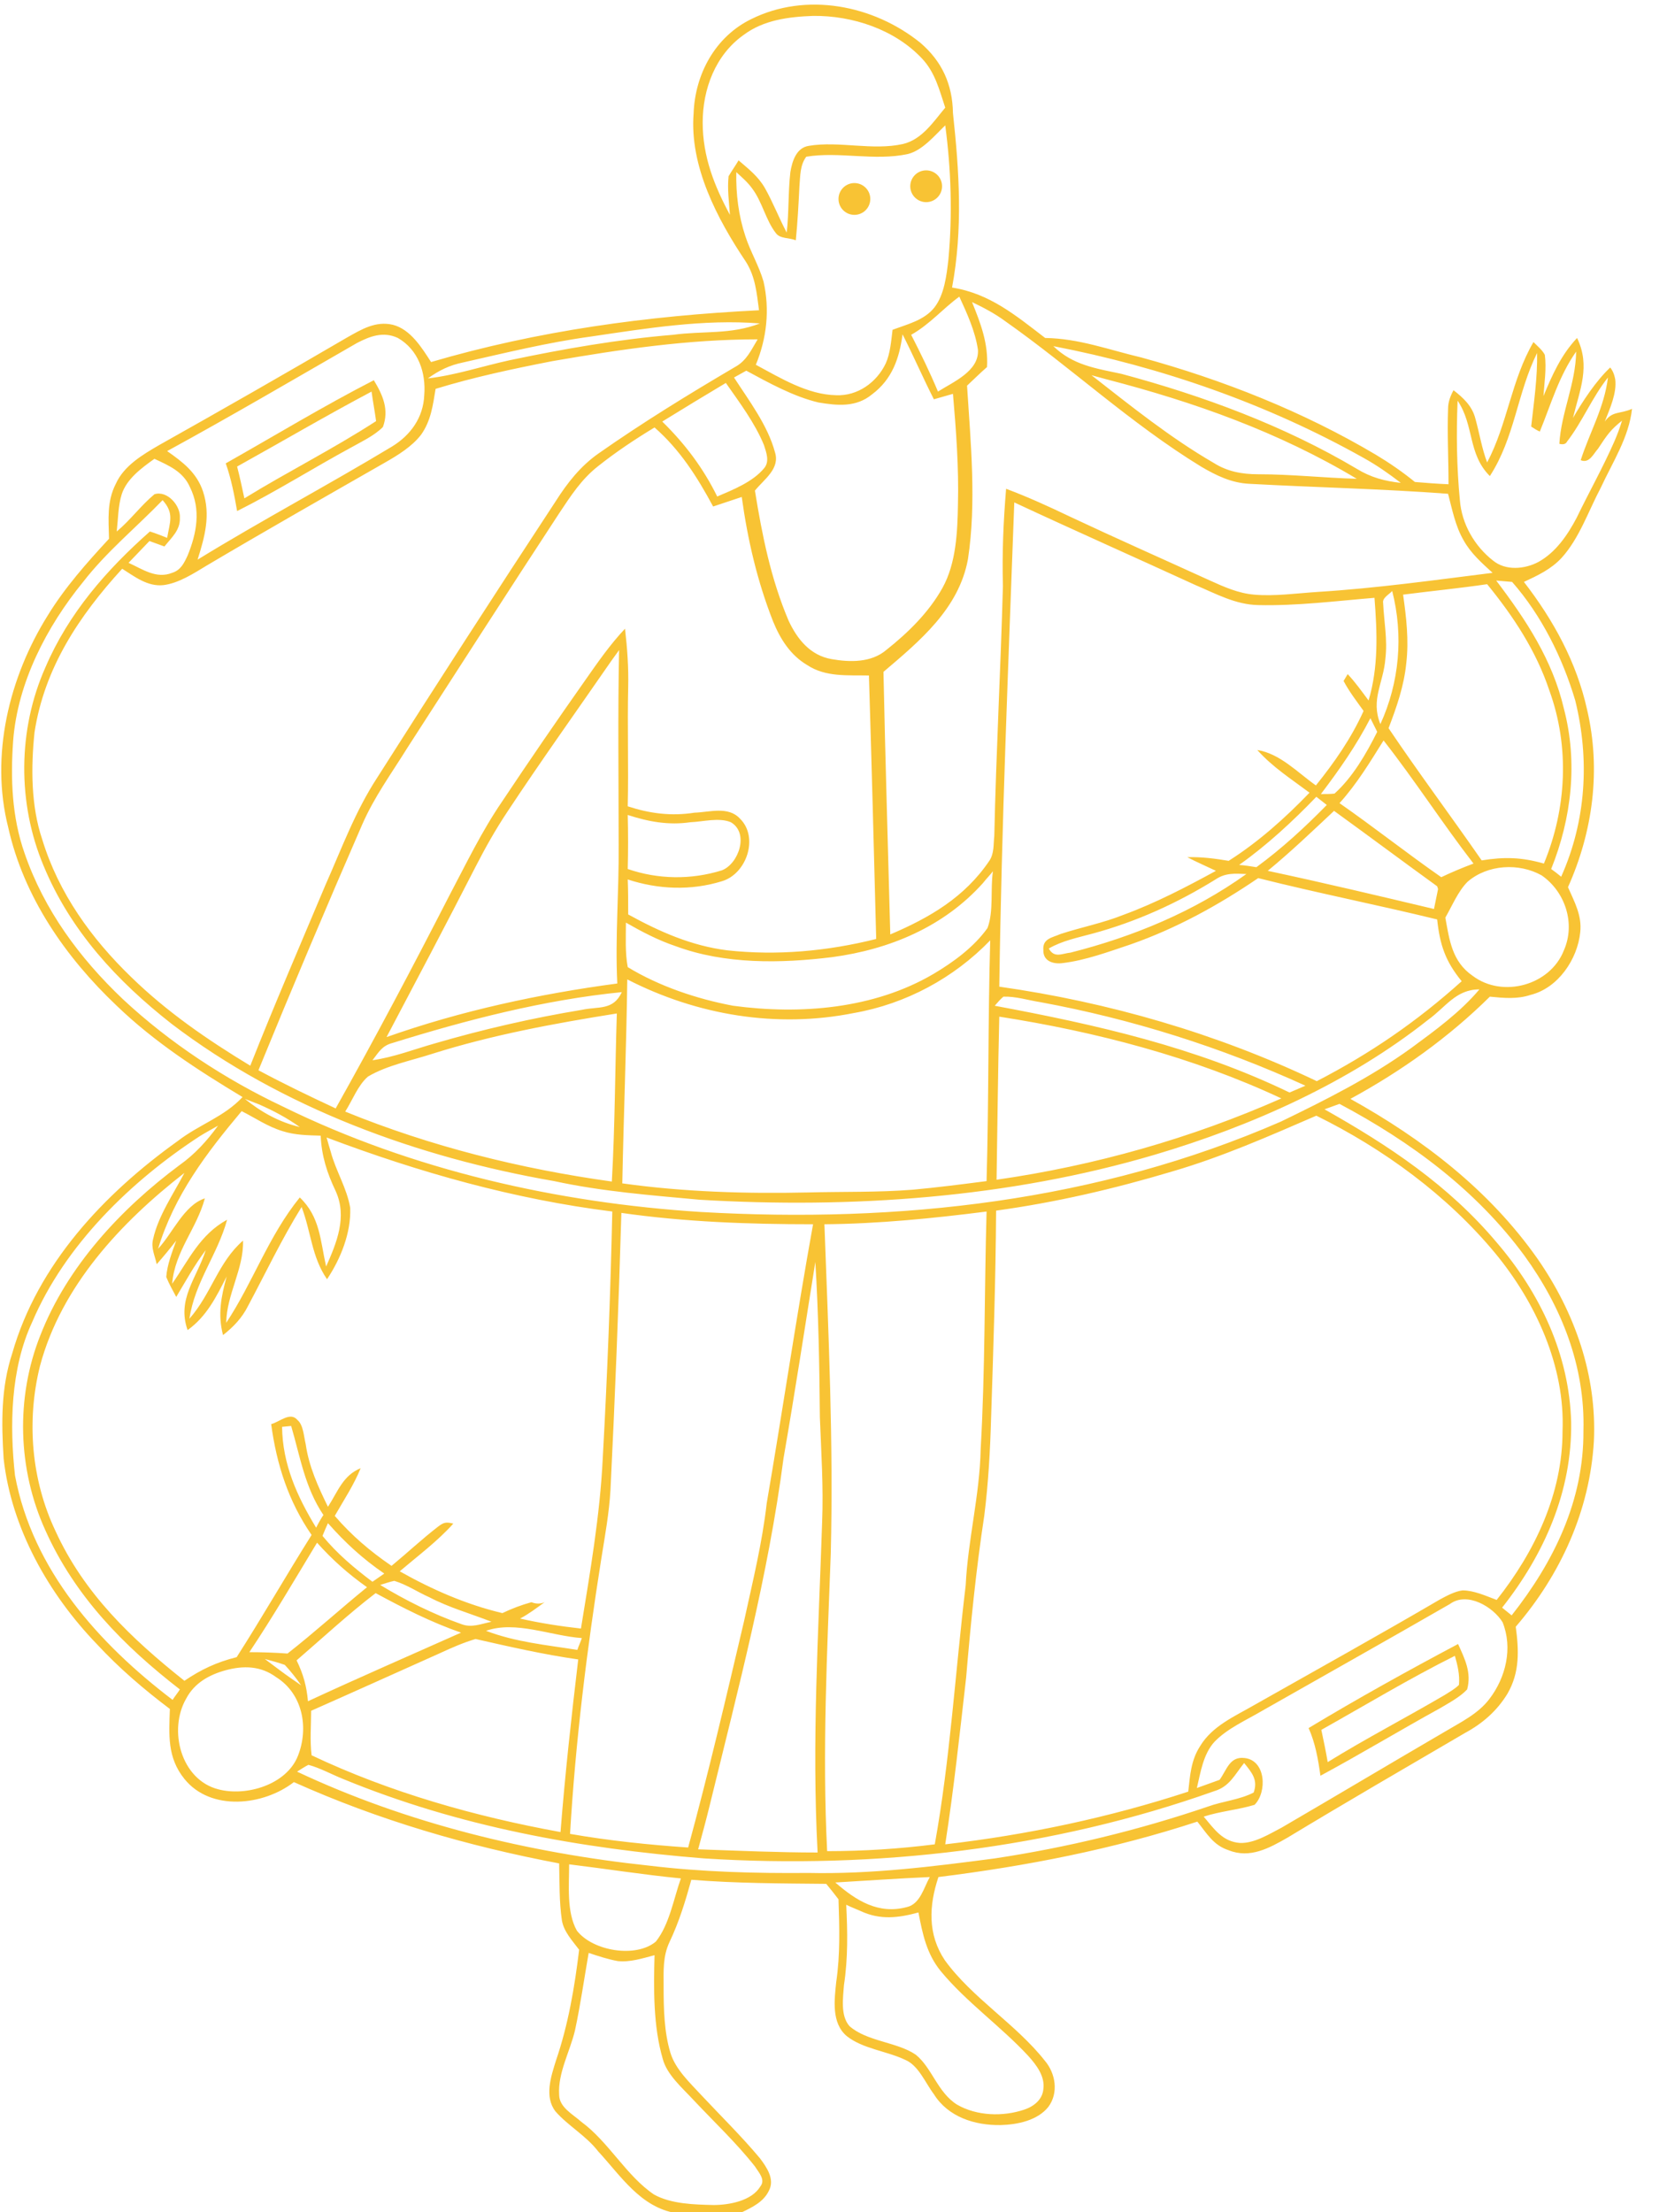 <?xml version="1.0" encoding="utf-8"?>
<!-- Generator: Adobe Illustrator 22.0.1, SVG Export Plug-In . SVG Version: 6.00 Build 0)  -->
<svg version="1.1" xmlns="http://www.w3.org/2000/svg" xmlns:xlink="http://www.w3.org/1999/xlink" x="0px" y="0px"
	 viewBox="0 0 367 487" style="enable-background:new 0 0 367 487;" xml:space="preserve">
<style type="text/css">
	.st0{fill:#F8C334;}
</style>
<g id="Layer_1">
	<path class="st0" d="M352.4,107.4c2.7-5.8,6.2-11.1,6.9-17.4c-2.7,1.2-4.3,0.4-6,2.8c1.1-2.8,2.7-6.3,2.3-9.3
		c-0.1-0.5-0.3-1.6-1.1-2.6c-3.2,3-6.1,7.5-8.2,11.1c1.5-6.2,3.9-11.4,0.9-17.6c-3.5,3.7-5.5,8.2-7.4,12.8c0.2-3,0.7-6.1,0.3-9.1
		c-0.6-1.1-1.6-1.9-2.5-2.8c-4.9,8.4-5.7,18-10.2,26.5c-1.2-3.2-1.7-6.5-2.6-9.7c-0.7-2.7-2.6-4.5-4.8-6.2c-0.7,1.3-1.2,2.6-1.2,4.1
		c-0.2,5.5,0.1,11,0.1,16.6c-2.5-0.1-5-0.3-7.4-0.5c-2.7-2.2-5.6-4.2-8.6-6c-16-9.5-33.7-16.5-51.6-21.4c-7.2-1.7-13.8-4.2-21.2-4.3
		c-6.4-4.9-12.2-9.8-20.5-11.1c2.4-12.8,1.6-25.5,0.2-38.4c-0.1-6.3-2.4-11.4-7.2-15.5c-10.3-8.3-25.1-11.2-37.2-5.2
		C157.4,8.1,153,16.4,152.7,25c-0.9,11.6,5.2,23.2,11.5,32.6c2.1,3.3,2.4,6.9,2.9,10.7c-24.5,1.2-48.7,4.5-72.2,11.4
		c-2-3.1-4.5-7.2-8.4-8.2c-3.8-0.9-6.9,1-10.1,2.8C62.7,82.3,48.9,90.2,35,98c-3.6,2.1-7.7,4.5-9.5,8.5c-2,3.9-1.6,7.8-1.5,12.1
		c-4.9,5.3-9.7,10.7-13.5,16.9C2,149.1-2.2,166.3,1.8,182.1c3.4,15.3,12.6,28.6,23.9,39.3c8.3,8,17.9,14.2,27.7,20.1
		c-4.1,4.4-9.5,6-14.3,9.7c-16.2,11.6-30.8,27.1-36.4,46.7c-2.5,7.6-2.4,15.3-1.9,23.2c1.7,15.3,9.9,29.8,20.5,40.8
		c4.9,5.3,10.4,10,16.1,14.3c-0.2,5.7-0.6,10.7,3.2,15.4c5.8,7.2,17.4,5.9,24.1,0.7c18.7,8.4,38.3,14.1,58.4,17.9
		c0.1,4.2,0,8.4,0.6,12.5c0.4,2.5,2.3,4.5,3.8,6.5c-1,8.3-2.4,16.5-5.1,24.4c-1.1,3.5-2.6,8-0.1,11.2c2.8,3.2,6.7,5.3,9.4,8.8
		c5,5.4,9.3,12.3,17.2,13.6h14c2.5-1.2,5.2-2.4,6.4-5c1.3-2.5-0.5-5.1-2-7.1c-4.1-4.9-8.7-9.4-13-14c-2.5-2.7-5.6-5.6-6.7-9.2
		c-1.4-4.6-1.5-9.8-1.5-14.6c0-3.5-0.2-6.6,1.3-9.8c2.1-4.4,3.5-9,4.8-13.7c9.9,0.8,19.8,0.8,29.7,0.9c0.9,1.1,1.8,2.2,2.7,3.4
		c0.2,6.1,0.4,12.1-0.5,18.2c-0.4,3.9-1.1,9,2.3,11.9c3.5,2.8,8.8,3.3,12.8,5.2c3,1.2,4.5,5.1,6.4,7.6c3.1,5,9,6.9,14.7,6.8
		c3.7-0.1,8.1-1,10.5-4c2.3-3.1,1.6-7.4-0.8-10.2c-6.3-8-16-13.8-22-22.1c-3.8-5.7-3.5-12-1.4-18.3c19.3-2.4,38.4-6.1,57-12.2
		c2.1,2.6,3.5,5.2,6.9,6.3c4.7,1.9,9-0.5,13-2.8c12.9-7.8,26-15.4,39-23c3.9-2.1,7.1-4.9,9.4-8.7c2.7-4.7,2.5-9.5,1.8-14.7
		c9.9-11.5,16.3-25.6,17.2-40.8c0.7-14.5-4.2-28.4-12.4-40.2c-10.6-15.1-25.2-26.3-41.2-35.2c11.2-6.1,21.6-13.5,30.7-22.5
		c3.1,0.3,6,0.6,9-0.4c6-1.5,10.3-7.8,10.9-13.8c0.4-3.7-1.3-6.7-2.7-9.9c5.5-12.3,7.3-25.9,4.2-39.1c-2.3-10.4-7.4-19.7-13.9-28.1
		c3-1.4,6-2.8,8.3-5.3C347.7,118.5,349.7,112.5,352.4,107.4z M300.2,100.8c2.9,1.6,5.6,3.5,8.2,5.5c-3.6-0.4-6.6-1.2-9.7-3.1
		c-16-9.5-33.9-16.1-51.8-20.9c-5.6-1.2-10.7-1.9-15-6.1C255.7,80.8,279,88.9,300.2,100.8z M298.7,105.4c-7.2-0.2-14.4-1-21.7-1
		c-3.6,0-6.8-0.6-9.8-2.5c-9.5-5.5-18.2-12.5-26.9-19.3c1.1,0.3,2.2,0.6,3.3,0.9C262.9,88.5,281.5,95.1,298.7,105.4z M221.3,70.7
		c14.5,10.2,27.6,22.5,43.1,32c3.4,2,6.7,3.6,10.6,3.8c14.6,0.8,29.2,1.1,43.8,2.2c0.9,3.4,1.6,7.1,3.4,10.2c1.6,2.9,4,5,6.4,7.2
		c-12.8,1.6-25.6,3.4-38.5,4.2c-4.6,0.3-9.5,1-14,0.6c-3.5-0.3-6.6-1.7-9.7-3.1c-10.3-4.7-20.7-9.3-30.9-14.1
		c-4.6-2.2-9.2-4.3-14-6.1c-0.6,7.2-0.9,14.2-0.7,21.4c-0.5,18.3-1.5,36.7-1.9,55c-0.2,1.8,0,3.9-1.1,5.5
		c-5.4,8-13.1,12.5-21.8,16.2c-0.5-19.3-1.1-38.5-1.5-57.8c8-6.8,16.6-13.9,18.6-24.8c1.9-12.4,0.6-25.7-0.2-38.2
		c1.5-1.4,2.9-2.8,4.4-4.1c0.3-5.2-1.4-9.6-3.3-14.3C216.5,67.7,219,69,221.3,70.7z M219,221.4c0.6-0.7,1.2-1.4,1.9-2
		c2.7-0.1,5.5,0.8,8.1,1.2c20.1,3.7,39.8,9.9,58.4,18.4c-1.2,0.5-2.3,1-3.5,1.5C263.2,230.5,241.5,225.6,219,221.4z M282.1,241.8
		c-19.9,8.8-41.1,14.8-62.7,17.9c0.2-12,0.3-23.9,0.6-35.9C241.2,227.1,262.7,232.7,282.1,241.8z M220,217.2
		c0.5-35.6,2-71.1,3.3-106.6c13.3,6.2,26.6,12.1,39.9,18.2c4.5,1.9,8.8,4.3,13.8,4.4c8.5,0.2,17.1-0.9,25.6-1.6
		c0.6,7.7,0.9,15.2-1.3,22.6c-1.5-2-2.9-4-4.6-5.8l-0.9,1.5c1.2,2.3,2.9,4.5,4.4,6.6c-2.7,6-6.4,11.3-10.5,16.4
		c-4.1-2.9-7.9-7-12.9-7.8c3.4,3.8,7.5,6.4,11.5,9.4c-5.4,5.6-11.2,10.8-17.8,15c-3-0.5-6-0.9-9.1-0.8c2.1,1.1,4.2,2,6.3,3
		c-6.6,3.6-13.3,7.1-20.4,9.7c-4.5,1.8-9.2,2.7-13.8,4.2c-1.8,0.8-4,1-3.8,3.5c-0.1,2.5,2.2,3.2,4.3,2.9c5-0.6,10.1-2.5,14.9-4.1
		c10-3.5,19.3-8.6,28.1-14.6c13.1,3.3,26.3,5.9,39.4,9.1c0.6,5.6,1.8,9.2,5.4,13.6c-9.9,8.9-20.1,15.9-31.9,22
		C267.9,227.5,244,220.6,220,217.2z M304.5,132.7c-0.2-1.1,1.4-1.9,2-2.6c2.5,9.8,1.6,20.1-2.6,29.3c-2.2-5.4,0.7-9.1,1.1-14.4
		C305.5,140.8,304.7,136.9,304.5,132.7z M303.2,161.1c-2.4,4.8-5.4,10-9.4,13.6c-0.9,0.1-2,0.1-3,0.1c4.1-5.4,7.8-10.7,10.9-16.7
		C302.2,159.1,302.7,160.1,303.2,161.1z M272.8,190.4c6.2-4.4,11.8-9.6,17-15c0.8,0.6,1.5,1.2,2.3,1.8c-4.8,4.9-9.9,9.6-15.5,13.7
		C275.4,190.7,274.1,190.5,272.8,190.4z M274.4,192.4c-11.6,8.3-24.9,13.8-38.7,17.3c-1.9,0.2-3.6,1.3-4.8-0.9
		c2.9-1.7,6.4-2.4,9.7-3.3c9.6-2.6,18.6-6.7,27-11.9C269.8,192.1,271.9,192.3,274.4,192.4z M293.7,178.5
		c7.6,5.5,15.1,11.1,22.7,16.6l0.2,0.6c-0.3,1.5-0.6,2.9-0.9,4.4c-12.2-2.9-24.4-5.8-36.6-8.4C284.2,187.5,288.9,183,293.7,178.5z
		 M294.9,176.8c3.8-4.2,6.7-9,9.7-13.8c6.9,8.8,13,18.3,19.8,27.1c-2.4,0.9-4.8,1.9-7.1,3C309.7,187.8,302.5,182.1,294.9,176.8z
		 M305.7,160.3c1.8-4.7,3.4-9.3,3.9-14.3c0.6-5.1,0-10.1-0.7-15.1c6.2-0.8,12.4-1.4,18.5-2.3c5.8,7.1,10.8,14.7,13.7,23.4
		c4.5,12.4,3.8,26-1.2,38.1c-4.9-1.4-8.7-1.5-13.7-0.7C319.4,179.6,312.3,170.1,305.7,160.3z M128.1,222.3
		c-10.9,1.8-21.8,4.3-32.4,7.4c-4.6,1.3-8.9,3-13.7,3.7c1.4-1.8,2.1-3.2,4.4-3.8c16.4-5.1,33.4-9.5,50.5-11.2
		C135,222.5,131.8,221.5,128.1,222.3z M135.8,223.1c-0.4,12.3-0.4,24.7-1.1,37c-20.1-2.8-39.8-7.7-58.7-15.4c1.6-2.5,2.8-5.8,5-7.7
		c4.2-2.5,9.5-3.5,14.1-5C108.4,227.8,122,225.3,135.8,223.1z M136.2,186c0.1,10.2-0.8,20.3-0.3,30.5c-17.2,2.3-34.4,6-50.8,11.8
		c6.6-12.5,13.2-25,19.6-37.5c2.1-4.1,4.4-8.2,7-12.1c7.4-11.2,15.2-22.1,22.8-33.1c0.6-0.8,1.2-1.7,1.8-2.5
		C136,157.3,136.2,171.7,136.2,186z M128.8,149.8c-6.2,8.8-12.3,17.7-18.3,26.7C106,183.1,102.7,190,99,197
		c-8.1,15.8-16.4,31.5-25.1,47c-5.8-2.7-11.4-5.4-17-8.4c7.4-18.1,15-36.1,22.8-54c2.7-6.2,6.4-11.2,10-17
		c11.1-17.2,22.2-34.5,33.4-51.6c2.6-3.9,4.9-7.5,8.6-10.4c3.9-3.1,8.1-5.9,12.4-8.5c5.6,4.9,9.4,10.9,12.9,17.4
		c2.1-0.7,4.2-1.4,6.3-2.1c1.3,9.4,3.4,18.5,6.9,27.4c1.6,3.9,3.8,7.4,7.5,9.6c4.1,2.7,8.9,2.2,13.6,2.3c0.6,19.4,1.1,38.7,1.6,58
		c-10.8,2.7-21.8,3.7-32.8,2.5c-7.9-1-14.9-4.1-21.8-7.9c0-2.6,0-5.2-0.1-7.7c6.7,2.2,13.9,2.5,20.7,0.4c5.5-1.6,8.2-9.7,4-13.8
		c-2.6-2.8-6.7-1.4-10-1.3c-5.1,0.8-9.8,0.2-14.7-1.4c0.2-8.8-0.1-17.5,0.1-26.3c0.1-4.3-0.2-8.5-0.7-12.8
		C134.3,141.9,131.6,145.8,128.8,149.8z M170.6,99.5c-1.6-5.9-5.7-11.3-9-16.4c0.9-0.5,1.8-1,2.7-1.5c5,2.7,10.4,5.7,15.9,7
		c4.2,0.7,8.3,1.1,11.8-1.8c4.4-3.3,6-7.9,6.7-13.2c2.4,4.7,4.5,9.6,6.9,14.3c1.4-0.4,2.8-0.8,4.2-1.2c0.7,8.1,1.3,16.2,1.1,24.3
		c-0.1,6.1-0.4,13-3.4,18.4c-3,5.4-7.6,9.9-12.4,13.7c-3.3,2.8-8,2.7-12,2c-4.7-0.8-7.6-4.4-9.5-8.5c-3.9-9.2-5.8-18.7-7.4-28.6
		C168.2,105.5,171.8,103.2,170.6,99.5z M157.9,109.3c-3.1-6.3-7.1-11.6-12.1-16.5c4.7-2.9,9.3-5.7,14-8.5c3,4.3,6.4,8.8,8.4,13.7
		c0.5,1.6,1.3,3.6,0,5.1C165.7,106.1,161.4,107.8,157.9,109.3z M161.8,80.8c-10.2,6-20.3,12.2-30,19c-4,2.8-6.9,6.5-9.5,10.6
		c-13.2,20.1-26.3,40.4-39.2,60.7c-4.9,7.5-7.8,15.5-11.4,23.6c-5.6,13.3-11.3,26.5-16.6,39.9c-9.4-5.7-18.3-11.8-26.2-19.5
		c-8.8-8.5-16-18.5-19.6-30.3c-2.5-7.4-2.5-15.9-1.7-23.6c2.2-14.2,9.8-25.6,19.3-36c2.7,1.7,5.6,4,9.1,3.6c3.3-0.4,6.7-2.6,9.5-4.3
		c13-7.7,26.2-15.2,39.3-22.7c2.8-1.6,5.9-3.5,7.9-6.1c2.2-3.1,2.6-6.5,3.2-10.1c8.5-2.6,17-4.4,25.7-6.1c15-2.6,29.9-4.8,45.2-4.8
		C165.4,77,164.4,79.4,161.8,80.8z M138.2,179.4c4.6,1.5,9,2.3,13.8,1.6c2.7-0.1,6.3-1.1,8.9,0c4.1,2.4,1.7,9.2-2,10.6
		c-6.8,2.1-14,2-20.7-0.3C138.3,187.4,138.3,183.4,138.2,179.4z M138.1,215.6c15.4,7.9,32.9,10.8,49.9,7.4c11.4-2,22-7.7,30-16
		c-0.5,17.7-0.3,35.3-0.8,53c-5.4,0.7-10.8,1.4-16.3,1.9c-7.6,0.6-15.3,0.4-23,0.6c-13.7,0.3-27.3-0.1-40.9-2
		C137.3,245.5,137.9,230.6,138.1,215.6z M217.4,204.3c-3,4.2-7.5,7.5-11.9,10.1c-13.1,7.7-29.3,9-44.1,7c-8-1.5-16.3-4.3-23.2-8.5
		c-0.6-3.2-0.4-6.6-0.4-9.8c3.5,2,7.1,3.9,11,5.2c10.8,4,23.1,3.8,34.4,2.4c12.7-1.7,24.6-6.7,33.2-16.3c0.7-0.9,1.5-1.7,2.2-2.6
		C218,195.8,218.8,200.6,217.4,204.3z M211.2,65.3c1.7,3.7,3.5,7.6,4.1,11.7c0.3,4.7-5.5,7.1-8.8,9.2c-1.8-4.3-3.8-8.4-5.9-12.5
		C204.7,71.4,207.5,68,211.2,65.3z M154.7,27c0-7.4,2.8-14.9,9-19.3c4.4-3.3,9.9-4,15.3-4.2c8.7-0.1,18,3,24,9.4
		c2.9,3.1,3.8,6.9,5.1,10.8c-2.6,3.1-5.1,7-9.3,8c-6.7,1.5-14.1-0.7-20.7,0.4c-2.8,0.4-3.7,3.4-4.1,5.8c-0.5,4.4-0.3,8.9-0.8,13.3
		c-1.7-3.2-3-6.6-4.8-9.8c-1.5-2.6-3.6-4.2-5.8-6.1c-0.7,1.2-1.5,2.3-2.2,3.5c-0.3,2.8,0.1,5.7,0.3,8.5
		C157.3,41,154.7,34.5,154.7,27z M164.1,52c-1.5-4.5-2.1-9.3-2-14.1c1.2,1.1,2.5,2.2,3.5,3.6c2.2,2.9,3,7,5.2,9.8
		c0.9,1.3,3,1,4.4,1.6c0.4-4,0.6-7.9,0.8-11.9c0.2-2.3,0.1-4.6,1.5-6.5c7.2-1.2,15.1,1,22.4-0.6c3.2-0.8,5.9-4.1,8.2-6.3
		c1.3,9.7,1.6,19.7,0.7,29.5c-0.4,3.5-0.9,7.8-3.1,10.6c-2.2,2.8-6,3.7-9.2,4.9c-0.3,2.4-0.5,5.2-1.5,7.4c-2,4.2-6.2,7.2-10.9,7
		c-6.3-0.1-12.3-3.8-17.7-6.7c2.4-5.8,3.1-12.1,1.7-18.3C167.1,58.5,165.2,55.4,164.1,52z M101.9,79.8c9.3-2.1,18.6-4.4,28.1-5.7
		c12.2-1.8,25-3.9,37.3-2.9c-6.4,2.5-12.5,1.6-19.1,2.5c-12.1,1-24.1,3.1-36,5.6c-6,1.3-11.9,3.3-18,4C96.7,81.5,99,80.4,101.9,79.8
		z M78.6,75.5c2.9-1.5,5.8-2.6,9-1.1C92.1,77,93.8,82,93.4,87c-0.2,4.9-3,8.8-7.1,11.3c-14.1,8.5-28.8,16.3-42.8,24.9
		c1.6-5.1,2.9-9.8,1.2-15c-1.4-4.2-4.5-6.5-7.9-8.9C50.9,91.6,64.7,83.5,78.6,75.5z M26.8,108.8c1.1-3.4,4.4-5.8,7.2-7.8
		c3.2,1.5,6.3,2.8,7.8,6.2c2.5,5,1.5,10.2-0.5,15.1c-0.8,1.7-1.5,3.2-3.4,3.8c-3.5,1.4-6.5-0.8-9.6-2.2c1.5-1.6,3.1-3.2,4.6-4.8
		c1.1,0.4,2.2,0.8,3.3,1.2c1.6-2,3.5-3.6,3.4-6.3c0.2-2.7-2.8-6.1-5.6-5.2c-3,2.5-5.3,5.7-8.3,8.2C26,114.3,26,111.3,26.8,108.8z
		 M53.2,244.6c3,1.5,5.7,3.4,9,4.4c2.8,0.9,5.5,0.9,8.4,1c0.2,4.5,1.4,8.2,3.3,12.2c2.6,5.7,0.2,11.4-2.1,16.6
		c-1.3-5.7-1.3-10.9-5.8-15.2c-6.9,8.5-10.3,18.7-16.2,27.6c0.1-6.3,3.9-11.9,3.7-18.1c-5.5,4.8-6.9,11.6-11.8,17.2
		c1.2-8.1,6.2-14.1,8.3-21.8c-6,3.3-8.4,8.8-12.1,14.1c0.6-7.2,5.4-12.1,7.2-18.8c-4.6,1.5-7.1,7.7-10.3,11.1
		C38.4,263.1,45.4,253.9,53.2,244.6z M53.9,241.9c1,0.4,2.1,0.8,3.1,1.2c3.2,1.4,6.2,3,9,5C61.4,247,57.5,244.8,53.9,241.9z
		 M180,407.8c-8.8,0-17.5-0.4-26.3-0.7c0.9-3.3,1.8-6.6,2.6-9.9c6.2-25.4,12.8-50.2,16.2-76.2c2.5-14.4,4.7-28.8,7-43.2
		c0.7,11.4,0.9,22.8,1,34.2c0.3,7.7,0.8,15.3,0.5,23C180.2,359.4,178.7,383.3,180,407.8z M168.8,330.9c-1,8.8-3.1,17.3-5,26
		c-3.9,16.6-7.8,33.3-12.3,49.8c-8.7-0.6-17.4-1.5-26-3c1.2-20.4,3.7-40.5,6.9-60.7c0.8-5,1.7-9.9,2-15c1-20.3,1.8-40.6,2.4-61
		c14,2,28,2.5,42.2,2.5C175.3,290,172.3,310.5,168.8,330.9z M101.5,357.5c-6.2-2.2-12.2-5.2-17.8-8.6c1-0.3,2.1-0.7,3.1-0.9
		c2.7,0.8,5.2,2.5,7.7,3.6c4.4,2.3,9.1,3.6,13.7,5.4C105.8,357.5,103.8,358.4,101.5,357.5z M128.1,360.6c-0.3,0.9-0.7,1.7-1,2.6
		c-6.9-1.1-13.5-1.7-20.1-4.2C113.5,356.7,121.2,360.1,128.1,360.6z M82,348.2c-4-3-7.8-6.2-11-10.1c0.4-1,0.8-1.9,1.2-2.8
		c3.8,4.3,7.6,7.8,12.4,11.1C83.7,347,82.9,347.6,82,348.2z M69.6,336.3c-4.2-6.9-7.4-14-7.5-22.2l2-0.2c2,6.8,3,13.5,7.1,19.6
		C70.6,334.4,70.1,335.3,69.6,336.3z M69.8,339.6c3.4,3.8,6.9,6.9,11,9.8c-5.9,4.8-11.5,9.9-17.5,14.6c-2.8-0.2-5.6-0.3-8.4-0.3
		C60.1,355.9,64.9,347.7,69.8,339.6z M62.7,366.5c1.3,1.4,2.5,2.9,3.6,4.5c-1.6-1.1-3.2-2.2-4.8-3.4c-1.1-0.8-2.1-1.6-3.2-2.4
		C59.8,365.6,61.3,366,62.7,366.5z M65.3,365.5c5.8-5,11.4-10.2,17.4-14.8c6.1,3.3,12.2,6.4,18.8,8.7c-11.2,5-22.5,9.9-33.7,15.1
		C67.5,371.2,66.8,368.6,65.3,365.5z M68.5,376.6c9.5-4.2,19-8.5,28.4-12.7c2.6-1.2,5.1-2.3,7.8-3.1c7.5,1.7,14.9,3.4,22.6,4.5
		c-1.5,12.6-2.9,25.3-3.9,38c-18.7-3.4-37.5-8.7-54.8-16.9C68.2,383.1,68.5,379.8,68.5,376.6z M132.7,321
		c-0.6,12.5-2.8,25.2-4.8,37.5c-4.5-0.5-9-1.2-13.4-2.2c1.9-1,3.6-2.3,5.4-3.6c-0.9,0.4-1.9,0.4-2.9,0c-2.2,0.6-4.3,1.4-6.4,2.4
		c-8-1.9-15.5-5.2-22.6-9.2c4-3.4,8.3-6.6,11.8-10.5c-1.6-0.4-2.1-0.3-3.4,0.7c-3.5,2.7-6.8,5.8-10.2,8.6c-4.7-3.2-8.8-6.7-12.5-11
		c2-3.5,4.2-6.8,5.7-10.5c-3.9,1.6-5,5.1-7.2,8.5c-2.2-4.5-4.2-8.9-4.9-13.8c-0.4-1.6-0.5-4.2-1.8-5.3c-1.6-1.9-3.9,0.4-5.8,0.9
		c1.2,8.9,3.8,17,8.9,24.4c-5.6,8.9-10.8,18-16.5,26.9c-4.4,1.1-7.8,2.7-11.5,5.2c-11.7-9.3-22.1-19.2-28.4-33
		c-5.3-11.2-6.4-24.2-3.4-36.3c4.7-17.6,17.8-31.6,31.8-42.5c-2.4,4.6-5.8,9.5-6.9,14.6c-0.5,1.9,0.4,3.6,0.8,5.5
		c1.5-1.7,2.9-3.4,4.3-5.2c-0.9,2.5-2,5.3-2.2,8c0.6,1.5,1.4,2.9,2.2,4.4c2.1-3.5,4-7,6.5-10.3c-2,6.2-6.4,10.8-4,17.6
		c4.2-3,6.3-7.3,8.6-11.8c-1.2,4.4-2,8.3-0.8,12.9c2.3-1.8,4.2-3.8,5.5-6.4c3.9-7.3,7.4-14.7,11.8-21.8c2.1,5.5,2.2,11,5.6,15.9
		c3-4.5,5.3-10.2,5.1-15.7c-0.7-4.3-3.2-8.2-4.3-12.4c-0.3-1-0.6-2-0.9-3.1c20.4,7.7,41.3,13.6,62.9,16.3
		C134.4,284.8,133.7,302.9,132.7,321z M3.3,324.8c-1.2-11-1-23.5,3.8-33.8c7.2-16.9,21.7-31,36.9-40.9c1.3-0.8,2.6-1.5,4-2.3
		c-2.4,3.3-5.1,6.3-8.5,8.7c-12.9,9.6-24.7,22.3-30.6,37.4c-5.5,13.8-5,29.6,1.1,43c6.5,14.5,17.2,25.4,29.6,35
		c-0.5,0.8-1.1,1.5-1.6,2.3C21.7,361.8,7.2,345.6,3.3,324.8z M48.1,393.9c-8.3-2.1-11.1-13.1-7.1-20c1.8-3.4,5-5.2,8.6-6.2
		c4-1.1,7.8-1,11.2,1.5c5.9,3.7,7.2,11.2,4.8,17.3C63.1,392.9,54.2,395.5,48.1,393.9z M152.7,462.3c4.5,4.8,9.4,9.4,13.5,14.6
		c0.8,1.3,2.4,2.9,1.2,4.4c-1.9,3.2-6.9,4.1-10.3,4.1c-4.2-0.1-9.3-0.2-13.1-2.3c-6.1-4.1-10-11.6-16-16c-1.9-1.7-4.9-3.2-4.9-6
		c-0.3-4.8,2.4-9.5,3.5-14.2c1.2-5.6,2-11.3,3-17c2.1,0.7,4.2,1.4,6.4,1.8c2.6,0.3,5.5-0.6,8.1-1.3c-0.2,7.4-0.3,15.6,1.8,22.8
		C146.8,456.7,150.2,459.6,152.7,462.3z M144.4,427.4c-4.4,3.7-13.9,2.1-17.4-2.4c-2.3-4.1-1.7-10-1.7-14.6c8.2,1,16.4,2.3,24.6,3.1
		C148.3,418,147.4,423.6,144.4,427.4z M183.9,414.4c6.9-0.4,13.9-0.9,20.8-1.2c-1.3,2.3-2.1,5.9-5,6.6
		C193.4,421.5,188.5,418.4,183.9,414.4z M207.1,433.9c5.6,6.8,13.3,12.2,19.3,18.7c1.8,2,3.7,4.5,3.3,7.3c-0.2,2.3-2.1,3.8-4.2,4.5
		c-4.7,1.6-10.5,1.4-14.8-1.1c-4.3-2.7-5.5-8.1-9.1-11c-4.1-2.8-10.8-2.9-14.6-6.3c-2-2.3-1.4-6.2-1.2-9c0.9-5.9,0.8-11.8,0.5-17.7
		c1,0.5,2.1,0.9,3.2,1.4c4.3,2,8.3,1.5,12.7,0.3C203.1,425.7,204,430.1,207.1,433.9z M219,409.1c-13.7,1.8-27.2,3.5-41,3.2
		c-11.7,0.1-23.4-0.2-35-1.6c-26.5-2.8-53.4-9.3-77.6-20.7c0.8-0.5,1.7-1.1,2.5-1.5c2.6,0.7,5.1,2.1,7.6,3.1
		c25.5,10.5,52.1,15.3,79.5,17.5c37.7,2.4,76.6-2.1,112.3-14.8c3.4-1,4.5-3.6,6.6-6.2c1.7,2.1,3.1,3.7,2.1,6.5
		c-3.1,1.6-6.8,1.9-10.1,3.1C250.6,402.9,234.9,406.7,219,409.1z M215.9,319c-0.2,10.1-2.8,19.9-3.3,30c-2.3,19.1-3.4,38.1-6.8,57
		c-7.9,1-15.7,1.5-23.7,1.5c-1.1-21.9,0-43.9,0.8-65.5c0.6-24.4-0.5-48.2-1.4-72.5c11.9-0.1,23.9-1.3,35.7-2.8
		C216.7,284.2,216.9,301.6,215.9,319z M218.2,312c0.5-15.2,1-30.4,1.1-45.5c13.1-1.8,26-4.8,38.7-8.6c11-3.2,21.4-7.8,31.8-12.3
		c14.8,7.3,28.8,17.5,39.4,30.3c8.9,10.8,15.4,24.9,14.8,39.2c0,13.7-6.1,26.5-14.5,37.1c-2.4-0.9-5-2.1-7.5-2.1
		c-1.7,0.2-3.5,1.2-5,2c-13.5,7.9-27.2,15.5-40.8,23.2c-4.3,2.5-9.3,4.6-12,9.1c-2,3.1-2.2,6.4-2.6,10c-17.4,5.7-35.4,9.5-53.5,11.6
		c1.9-12.2,3.2-24.5,4.6-36.7c1-11.9,2.2-23.9,4-35.7C217.6,326.4,218,319.2,218.2,312z M327.9,374c-2.5,3.3-6.3,5.1-9.8,7.2
		c-12,7-23.9,14.1-35.9,21.1c-2.7,1.4-6,3.5-9.2,3.4c-3.9-0.3-5.7-3.1-8-5.8c3.7-1.2,7.6-1.5,11.2-2.6c2.8-2.8,2.5-9.8-2.2-10.3
		c-3.3-0.4-3.9,2.6-5.5,4.8c-1.7,0.6-3.3,1.2-5,1.8c0.8-3.4,1.4-7.5,3.9-10.2c2.8-2.9,6.9-4.7,10.3-6.7
		c13.9-7.9,27.6-15.6,41.5-23.6c3.8-2.8,9.5,0.6,11.6,4C333.1,362.8,331.5,369.3,327.9,374z M335.6,276.4
		c8.2,11.3,13.4,24.4,13,38.6c0.1,15.3-6.5,28.8-15.8,40.6c-0.7-0.6-1.4-1.1-2.1-1.7c9.3-11.8,15.4-25.6,15.2-40.8
		c-0.4-14.9-6.8-28.4-16.4-39.6c-10.6-12.6-23.7-21.3-37.9-29.3c1.1-0.4,2.2-0.8,3.3-1.2C310.7,251.4,325,262,335.6,276.4z
		 M310.7,230.7c-9,6.5-18.8,11.4-28.7,16.2c-40.4,17.6-84,22.4-127.7,19.9c-31.5-2-63.5-9.2-92-23.2c-12.7-6-24.9-14-35.2-23.6
		c-9.6-9.1-17.4-19.7-21.7-32.2c-2.8-8-3.1-16.4-2.5-24.8c1-12.8,7.4-25.1,15.4-34.9c5.2-6.7,11.6-11.9,17.5-18
		c2.6,2.9,1.6,4.8,1,8.3c-1.3-0.5-2.5-1-3.8-1.4c-9.6,8.5-17.9,18-23,29.9c-6.1,13.7-6.2,29.9-0.4,43.7
		c5.9,14.3,16.2,25.4,28.2,34.8C62.1,243.9,92,254.8,122,260c10.6,2.3,21.2,3.1,32,4.1c33.4,2,68.1-0.4,100.2-9.9
		c21.3-6.3,42.8-15.9,60.2-29.7c3.9-2.8,6.1-6.7,11.3-6.7C321.5,222.8,316,226.8,310.7,230.7z M344.3,209.2
		c-3,7.7-13.5,10.6-20.1,5.6c-4.5-3.1-5.1-7.8-6-12.8c1.5-2.6,2.8-5.8,4.9-7.9c4.4-3.8,11.3-4.2,16.3-1.4
		C344.6,196.3,346.9,203.3,344.3,209.2z M346.8,154.2c3.2,13,2.4,26.5-3.1,38.8c-0.7-0.6-1.5-1.2-2.2-1.7
		c4.5-11.2,5.9-23.5,2.8-35.3c-2.5-10.7-8.3-19.5-14.9-28.2c1.2,0.1,2.3,0.2,3.5,0.3C339.4,135.5,344,144.8,346.8,154.2z
		 M338.7,123.7c-3,1.6-7.2,2-10-0.3c-4.1-3.2-6.9-8.1-7.3-13.3c-0.7-7.2-0.8-14.7-0.5-21.9c3.7,5.5,2.2,11.7,7.1,16.6
		c5.5-8.5,6-18.2,10.4-27.1c0.1,5.4-0.7,10.8-1.3,16.2c0.6,0.4,1.2,0.8,1.9,1.1c2.5-6.1,4.2-12.2,8-17.6c-0.1,7.1-3.3,13.4-3.7,20.3
		c0.8,0.2,1.4,0.1,1.7-0.5c3.4-4.4,5.5-9.7,9-14.1c-0.8,6.6-4,12-6,18.2c1.9,0.8,2.8-1.4,3.8-2.5c2.1-3.2,2.8-4.2,5.3-6.2
		c-0.6,1.9-0.9,2.7-1.7,4.6c-2.5,5.7-5.6,11.2-8.3,16.8C345.1,117.8,342.5,121.6,338.7,123.7z"/>
</g>
<g id="Layer_2">
	<path class="st0" d="M82.3,83.7C71.2,89.4,60.5,95.9,49.7,102c1.2,3.4,1.9,7,2.5,10.5c8.6-4.3,16.8-9.5,25.3-14.1
		c2.3-1.3,4.9-2.5,6.8-4.4C85.7,90.2,84.3,87,82.3,83.7z M53.8,109.7c-0.5-2.3-1-4.7-1.6-7c9.9-5.5,19.6-11.2,29.6-16.5
		c0.3,2.2,0.7,4.3,1,6.5C73.4,98.8,63.4,103.8,53.8,109.7z"/>
	<path class="st0" d="M321,361.9c-11.1,5.9-22.1,12-32.9,18.5c1.5,3.4,2.1,6.9,2.6,10.5c8.9-4.8,17.5-10,26.4-14.9
		c2-1.2,4.3-2.4,5.9-4.1C324,368.2,322.5,365.2,321,361.9z M321.2,370.9c-0.9,0.9-2,1.5-3.1,2.2c-8.5,5-17.4,9.6-25.8,14.8
		c-0.4-2.4-0.9-4.7-1.4-7.1c9.8-5.5,19.4-11.3,29.4-16.3C320.9,366.6,321.4,368.7,321.2,370.9z"/>
	<circle class="st0" cx="188.1" cy="43.8" r="3.5"/>
	<circle class="st0" cx="203.9" cy="41" r="3.5"/>
</g>
</svg>
